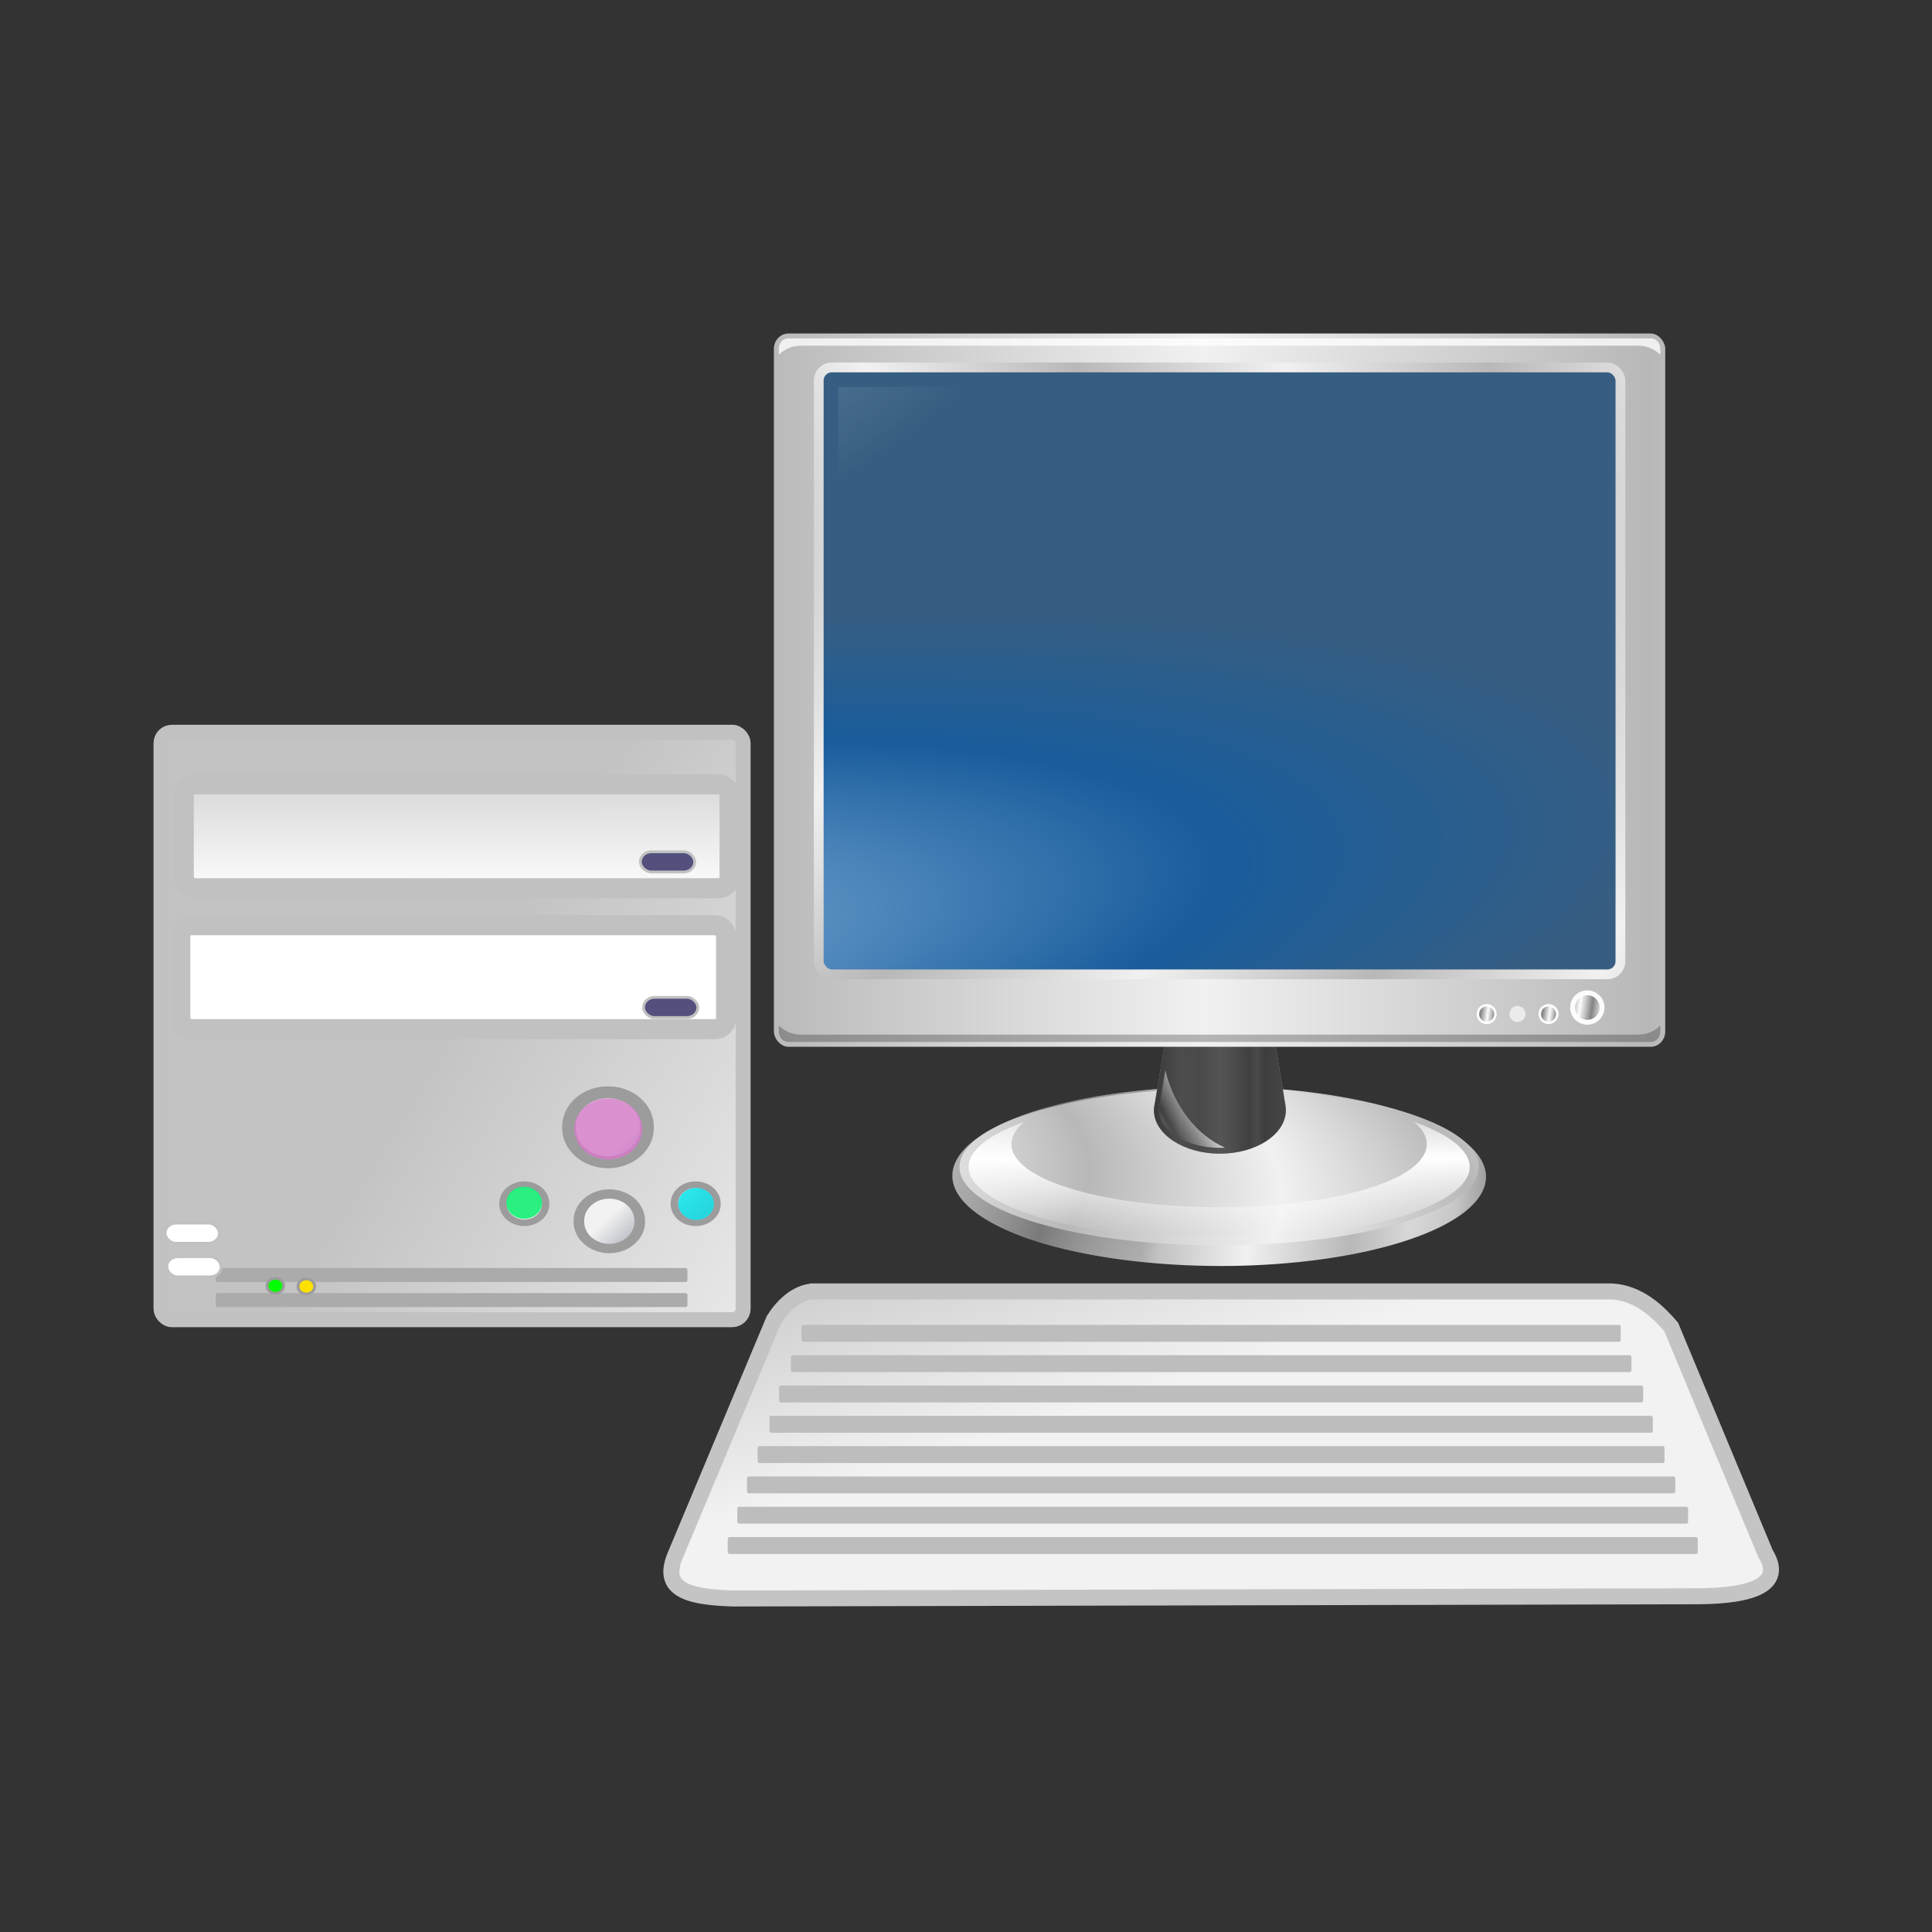 <svg:svg xmlns:dc="http://purl.org/dc/elements/1.1/" xmlns:ns1="http://www.w3.org/1999/xlink" xmlns:ns3="http://creativecommons.org/ns#" xmlns:rdf="http://www.w3.org/1999/02/22-rdf-syntax-ns#" xmlns:svg="http://www.w3.org/2000/svg" height="751.384" id="svg1" version="1.0" viewBox="-59.705 -129.71 751.384 751.384" width="751.384">
  <svg:rect x="-59.705" y="-129.71" width="751.384" height="751.384" fill="#333333" stroke="none"/>
  <svg:defs id="defs3">
    <svg:linearGradient id="linearGradient2645">
      <svg:stop id="stop2647" offset="0" stop-color="#848484" />
      <svg:stop id="stop2649" offset="1" stop-color="#fcfcfc" />
    </svg:linearGradient>
    <svg:linearGradient id="linearGradient2353">
      <svg:stop id="stop2355" offset="0" stop-color="#fff" />
      <svg:stop id="stop2357" offset="1" stop-color="#fff" stop-opacity="0" />
    </svg:linearGradient>
    <svg:linearGradient id="linearGradient2517">
      <svg:stop id="stop2519" offset="0" stop-opacity="0" />
      <svg:stop id="stop2525" offset=".5" stop-opacity="0" />
      <svg:stop id="stop2521" offset="1" />
    </svg:linearGradient>
    <svg:linearGradient id="linearGradient2345">
      <svg:stop id="stop2347" offset="0" stop-color="#b8b8b8" />
      <svg:stop id="stop2349" offset="1" stop-color="#f1f1f1" />
    </svg:linearGradient>
    <svg:linearGradient id="linearGradient2778">
      <svg:stop id="stop2780" offset="0" />
      <svg:stop id="stop2782" offset="1" stop-opacity="0" />
    </svg:linearGradient>
    <svg:linearGradient id="linearGradient2006">
      <svg:stop id="stop2007" offset="0" stop-color="#ddd" />
      <svg:stop id="stop2008" offset="1" stop-color="#fff" />
    </svg:linearGradient>
    <svg:linearGradient id="linearGradient1948">
      <svg:stop id="stop1949" offset="0" stop-color="#30b74b" />
      <svg:stop id="stop1950" offset="1" stop-color="#f2f2f2" />
    </svg:linearGradient>
    <svg:linearGradient id="linearGradient893">
      <svg:stop id="stop895" offset="0" stop-color="#c3c3c3" />
      <svg:stop id="stop896" offset="1" stop-color="#f2f2f2" />
    </svg:linearGradient>
    <svg:linearGradient gradientTransform="matrix(.507 0 0 .564 320.89 129.34)" gradientUnits="userSpaceOnUse" id="linearGradient4283" x1="549.95" x2="527.01" y1="400.72" y2="377.81">
      <svg:stop id="stop1907" offset="0" stop-color="#305cb7" />
      <svg:stop id="stop1908" offset="1" stop-color="#f2f2f2" />
    </svg:linearGradient>
    <svg:linearGradient gradientTransform="matrix(.507 0 0 .564 336.5 101.84)" gradientUnits="userSpaceOnUse" id="linearGradient2740" x1="549.95" x2="527.01" y1="400.72" y2="377.81">
      <svg:stop id="stop1946" offset="0" stop-color="#9fa4af" />
      <svg:stop id="stop1947" offset="1" stop-color="#f2f2f2" />
    </svg:linearGradient>
    <svg:linearGradient gradientTransform="matrix(.507 0 0 .564 387.46 77.029)" gradientUnits="userSpaceOnUse" id="linearGradient1506" x1="549.95" x2="527.01" y1="400.72" y2="377.81" ns1:href="#linearGradient1948" />
    <svg:linearGradient gradientTransform="matrix(.507 0 0 .564 345.76 77.029)" gradientUnits="userSpaceOnUse" id="linearGradient1170" x1="549.95" x2="527.01" y1="400.72" y2="377.81">
      <svg:stop id="stop903" offset="0" stop-color="#d22235" />
      <svg:stop id="stop904" offset="1" stop-color="#f1f1f1" />
    </svg:linearGradient>
    <svg:radialGradient cx="212.33" cy="392.48" gradientTransform="matrix(1.151 0 0 1.185 -309.52 -146.96)" gradientUnits="userSpaceOnUse" id="radialGradient2986" r="12.388" ns1:href="#linearGradient2778" />
    <svg:radialGradient cx="212.33" cy="392.48" gradientTransform="matrix(1.151 0 0 1.185 -426.47 -147.81)" gradientUnits="userSpaceOnUse" id="radialGradient3022" r="12.388" ns1:href="#linearGradient2778" />
    <svg:linearGradient gradientTransform="matrix(4.058 0 0 1.222 -425.49 -181.49)" gradientUnits="userSpaceOnUse" id="linearGradient4093" x1="218.49" x2="263.56" y1="531.84" y2="576.43" ns1:href="#linearGradient893" />
    <svg:radialGradient cx="262" cy="424" gradientTransform="matrix(1 0 0 .252 -585.68 262.44)" gradientUnits="userSpaceOnUse" id="radialGradient4339" r="246" ns1:href="#linearGradient2778" />
    <svg:radialGradient cx="262" cy="424" gradientTransform="matrix(1 0 0 .252 -748.78 255.83)" gradientUnits="userSpaceOnUse" id="radialGradient4341" r="246" ns1:href="#linearGradient2778" />
    <svg:radialGradient cx="262" cy="424" gradientTransform="matrix(1 0 0 .252 -462.14 251.44)" gradientUnits="userSpaceOnUse" id="radialGradient4343" r="246" ns1:href="#linearGradient2778" />
    <svg:radialGradient cx="291.24" cy="771.2" fy="771.21" gradientTransform="matrix(.39 .012 -.01 .726 -796.54 -43.696)" gradientUnits="userSpaceOnUse" id="radialGradient4345" r="315.71" spreadMethod="reflect" ns1:href="#linearGradient2345" />
    <svg:radialGradient cx="391.97" cy="884.12" gradientTransform="matrix(-.001 .939 -.914 .044 131.53 89.494)" gradientUnits="userSpaceOnUse" id="radialGradient4347" r="315.71" spreadMethod="reflect" ns1:href="#linearGradient2517" />
    <svg:radialGradient cx="389.17" cy="543.09" fy="403.91" gradientTransform="matrix(.743 -0 6.103e-7 .367 -1001.2 197.2)" gradientUnits="userSpaceOnUse" id="radialGradient4349" r="315.71" spreadMethod="reflect" ns1:href="#linearGradient2345" />
    <svg:linearGradient gradientTransform="translate(-1102.5 -240.25)" gradientUnits="userSpaceOnUse" id="linearGradient4351" spreadMethod="reflect" x1="388.32" x2="388.32" y1="472.74" y2="619.78" ns1:href="#linearGradient2353" />
    <svg:radialGradient cx="384.3" cy="557.6" fy="506.3" gradientTransform="matrix(.256 0 0 .41 -181.82 110.58)" gradientUnits="userSpaceOnUse" id="radialGradient4353" r="102.42">
      <svg:stop id="stop2447" offset="0" stop-color="#6c6c6c" />
      <svg:stop id="stop2449" offset="1" stop-color="#6c6c6c" stop-opacity="0" />
    </svg:radialGradient>
    <svg:radialGradient cx="262" cy="424" gradientTransform="matrix(1 0 0 .252 -1283.7 91.056)" gradientUnits="userSpaceOnUse" id="radialGradient4355" r="246" ns1:href="#linearGradient2778" />
    <svg:linearGradient gradientTransform="matrix(.241 0 0 .315 -176.11 163.38)" gradientUnits="userSpaceOnUse" id="linearGradient4357" spreadMethod="reflect" x1="281.88" x2="398.86" y1="412.14" y2="412.14" ns1:href="#linearGradient2345" />
    <svg:linearGradient gradientTransform="matrix(.241 0 0 .315 -176.11 163.38)" gradientUnits="userSpaceOnUse" id="linearGradient4359" spreadMethod="reflect" x1="261.88" x2="350.15" y1="412.14" y2="412.14">
      <svg:stop id="stop2433" offset="0" stop-color="#c6c6c6" />
      <svg:stop id="stop2439" offset=".135" stop-color="#696969" />
      <svg:stop id="stop2441" offset=".647" stop-color="#f9f9f9" />
      <svg:stop id="stop2435" offset="1" stop-color="#bcbcbc" />
    </svg:linearGradient>
    <svg:radialGradient cx="265.17" cy="405.73" fy="399.28" gradientTransform="matrix(.819 0 0 3.675 -300.82 -1153.4)" gradientUnits="userSpaceOnUse" id="radialGradient4361" r="37.272" ns1:href="#linearGradient2517" />
    <svg:radialGradient cx="264.2" cy="410.06" fy="391.53" gradientTransform="matrix(1.497 -4.5858e-7 0 1.74 -478.96 -363.24)" gradientUnits="userSpaceOnUse" id="radialGradient4363" r="37.272" ns1:href="#linearGradient2517" />
    <svg:linearGradient gradientTransform="translate(-1409.4 -153.91)" gradientUnits="userSpaceOnUse" id="linearGradient4365" spreadMethod="reflect" x1="294.35" x2="350.59" y1="499.09" y2="457.44" ns1:href="#linearGradient2353" />
    <svg:linearGradient gradientTransform="matrix(.873 0 0 .923 -45.579 108.08)" gradientUnits="userSpaceOnUse" id="linearGradient4367" spreadMethod="reflect" x1="76.308" x2="274.81" y1="182.07" y2="182.07" ns1:href="#linearGradient2345" />
    <svg:radialGradient cx="138.17" cy="775.61" gradientTransform="matrix(1.929 -.264 .07 .509 -61.616 71.293)" gradientUnits="userSpaceOnUse" id="radialGradient4369" r="237.49">
      <svg:stop id="stop1134" offset="0" stop-color="#8bb7df" />
      <svg:stop id="stop1136" offset=".625" stop-color="#195d9c" />
      <svg:stop id="stop1135" offset="1" stop-color="#375e82" />
    </svg:radialGradient>
    <svg:radialGradient cx="264.7" cy="213.94" gradientTransform="matrix(.469 0 0 .357 70.105 192.33)" gradientUnits="userSpaceOnUse" id="radialGradient4371" r="166.14" spreadMethod="reflect" ns1:href="#linearGradient2345" />
    <svg:radialGradient cx="415.1" cy="333.87" gradientTransform="matrix(0 -.66 .619 0 -89.98 581.11)" gradientUnits="userSpaceOnUse" id="radialGradient4373" r="5.95" spreadMethod="reflect" ns1:href="#linearGradient2645" />
    <svg:linearGradient gradientTransform="translate(-277.63 -38.12)" gradientUnits="userSpaceOnUse" id="linearGradient4375" x1="396.04" x2="400.11" y1="347.95" y2="354.88" ns1:href="#linearGradient2645" />
    <svg:linearGradient gradientTransform="translate(-304.44 -41.8)" gradientUnits="userSpaceOnUse" id="linearGradient4377" x1="399.5" x2="399.5" y1="347" y2="352.56" ns1:href="#linearGradient2353" />
    <svg:radialGradient cx="415.1" cy="333.87" gradientTransform="matrix(0 -.66 .619 0 -277.17 555.41)" gradientUnits="userSpaceOnUse" id="radialGradient4379" r="5.95" spreadMethod="reflect" ns1:href="#linearGradient2645" />
    <svg:linearGradient gradientTransform="translate(-464.82 -63.821)" gradientUnits="userSpaceOnUse" id="linearGradient4381" x1="396.04" x2="400.11" y1="347.95" y2="354.88" ns1:href="#linearGradient2645" />
    <svg:linearGradient gradientTransform="translate(-509.69 -69.983)" gradientUnits="userSpaceOnUse" id="linearGradient4383" x1="399.5" x2="399.5" y1="347" y2="352.56" ns1:href="#linearGradient2353" />
    <svg:linearGradient gradientTransform="translate(-509.69 -69.983)" gradientUnits="userSpaceOnUse" id="linearGradient4389" x1="395" x2="404" y1="351.5" y2="351.5" ns1:href="#linearGradient1948" />
    <svg:radialGradient cx="219.31" cy="77.963" gradientTransform="matrix(2.666 0 0 1.31 -812.5 -103.8)" gradientUnits="userSpaceOnUse" id="radialGradient4397" r="164.14" ns1:href="#linearGradient2353" />
    <svg:linearGradient gradientTransform="matrix(2.037 0 0 .491 0 -.001)" gradientUnits="userSpaceOnUse" id="linearGradient2007" x1="153.74" x2="154.72" y1="600.23" y2="680.08" ns1:href="#linearGradient2006" />
    <svg:linearGradient gradientTransform="matrix(2.037 0 0 .491 0 -.001)" gradientUnits="userSpaceOnUse" id="linearGradient2010" x1="153.74" x2="154.72" y1="600.23" y2="680.08" ns1:href="#linearGradient2006" />
    <svg:linearGradient gradientTransform="matrix(2.037,0,0,0.491,2e-5,2e-5)" gradientUnits="userSpaceOnUse" id="linearGradient2016" x1="153.74" x2="154.72" y1="600.23" y2="680.08" ns1:href="#linearGradient2006" />
    <svg:linearGradient gradientTransform="matrix(2.037,0,0,0.491,2e-5,3e-5)" gradientUnits="userSpaceOnUse" id="linearGradient2025" x1="153.74" x2="154.72" y1="600.23" y2="680.08" ns1:href="#linearGradient2006" />
    <svg:linearGradient gradientTransform="matrix(1.042 0 0 1.788 -126.47 41.135)" gradientUnits="userSpaceOnUse" id="linearGradient2028" x1="499.56" x2="607.31" y1="113.22" y2="226.3" ns1:href="#linearGradient893" />
  </svg:defs>
  <svg:g id="g2449" transform="translate(-194.35 -114.62)">
    <svg:g fill-rule="evenodd" id="g2438">
      <svg:rect fill="url(#linearGradient2028)" height="228.47" id="rect1203" rx="4.252" ry="4.252" stroke="#c1c1c1" stroke-width="5.822" width="226.4" x="197.26" y="269.69" />
      <svg:rect fill="url(#linearGradient2025)" height="40.43" id="rect1826" rx="4.252" ry="4.252" stroke="#c1c1c1" stroke-width="7.81" width="212.27" x="206.11" y="289.93" />
      <svg:rect fill="#ababab" height="5.441" id="rect1958" rx=".709" ry=".709" width="183.47" x="218.53" y="478.05" />
      <svg:rect fill="#ababab" height="5.441" id="rect1959" rx=".709" ry=".709" width="183.47" x="218.53" y="487.81" />
      <svg:rect fill="url(#linearGradient2016)" height="40.43" id="rect2009" rx="4.252" ry="4.252" stroke="#c1c1c1" stroke-width="7.81" width="212.27" x="204.77" y="344.74" />
      <svg:rect fill="url(#linearGradient2010)" height="7.851" id="rect4313" rx="4.252" ry="4.252" stroke="#c1c1c1" stroke-width="1.086" width="21.13" x="198.85" y="460.59" />
      <svg:rect fill="url(#linearGradient2007)" height="7.851" id="rect4317" rx="4.252" ry="4.252" stroke="#c1c1c1" stroke-width="1.086" width="21.13" x="199.52" y="473.65" />
      <svg:path d="m549.07 389.36a10.492 10.492 0 1 1 -20.98 0 10.492 10.492 0 1 1 20.98 0z" fill="#0f0" id="path4321" stroke="#9c9c9c" stroke-width="3.664" transform="matrix(.307 0 0 .27 76.378 379.85)" />
      <svg:path d="m549.07 389.36a10.492 10.492 0 1 1 -20.98 0 10.492 10.492 0 1 1 20.98 0z" fill="#ffe100" id="path4325" stroke="#9c9c9c" stroke-width="3.664" transform="matrix(.307 0 0 .27 88.436 380.1)" />
    </svg:g>
    <svg:g id="g2380">
      <svg:path d="m549.07 389.36a10.492 10.492 0 1 1 -20.98 0 10.492 10.492 0 1 1 20.98 0z" fill="url(#linearGradient4283)" fill-rule="evenodd" id="path1831" stroke="#9c9c9c" stroke-width="3.664" transform="matrix(1.446 0 0 1.271 -407.68 -71.553)" />
      <svg:path d="m549.07 389.36a10.492 10.492 0 1 1 -20.98 0 10.492 10.492 0 1 1 20.98 0z" fill="url(#linearGradient2740)" fill-rule="evenodd" id="path1940" stroke="#9c9c9c" stroke-width="3.664" transform="matrix(1.127 0 0 .991 -235.36 74.02)" />
      <svg:path d="m549.07 389.36a10.492 10.492 0 1 1 -20.98 0 10.492 10.492 0 1 1 20.98 0z" fill="url(#linearGradient1506)" fill-rule="evenodd" id="path1942" stroke="#9c9c9c" stroke-width="3.664" transform="matrix(.789 0 0 .693 -86.381 183.23)" />
      <svg:path d="m549.07 389.36a10.492 10.492 0 1 1 -20.98 0 10.492 10.492 0 1 1 20.98 0z" fill="url(#linearGradient1170)" fill-rule="evenodd" id="path1954" stroke="#9c9c9c" stroke-width="3.664" transform="matrix(.789 0 0 .693 -19.735 183.23)" />
      <svg:path d="m228.49 385.16a12.124 11.658 0 1 1 -24.25 0 12.124 11.658 0 1 1 24.25 0z" fill="#d67ac9" id="path2216" opacity=".801" transform="matrix(1.091 0 0 1.02 135.16 31.149)" />
      <svg:path d="m228.49 385.16a12.124 11.658 0 1 1 -24.25 0 12.124 11.658 0 1 1 24.25 0z" fill="#17f076" id="path2218" opacity=".913" stroke="url(#radialGradient2986)" transform="matrix(.572 0 0 .535 214.75 246.62)" />
      <svg:path d="m228.49 385.16a12.124 11.658 0 1 1 -24.25 0 12.124 11.658 0 1 1 24.25 0z" fill="#17e8f0" id="path3020" opacity=".913" stroke="url(#radialGradient3022)" transform="matrix(.572 0 0 .535 281.6 247.07)" />
      <svg:rect fill="#53507d" fill-rule="evenodd" height="7.851" id="rect4327" rx="4.252" ry="4.252" stroke="#c1c1c1" stroke-width="1.086" width="21.13" x="383.69" y="316.18" />
      <svg:rect fill="#53507d" fill-rule="evenodd" height="7.851" id="rect4337" rx="4.252" ry="4.252" stroke="#c1c1c1" stroke-width="1.086" width="21.13" x="384.92" y="372.79" />
      <svg:g fill-rule="evenodd" id="g4276" transform="translate(61.616 -71.293)">
        <svg:path d="m508 424a246 62 0 1 1 -492 0 246 62 0 1 1 492 0z" fill="url(#radialGradient4339)" id="path2868" opacity=".3" style="color:#000000" transform="matrix(.603 0 0 .886 389.45 131.86)" />
        <svg:path d="m508 424a246 62 0 1 1 -492 0 246 62 0 1 1 492 0z" fill="url(#radialGradient4341)" id="path2776" opacity=".4" style="color:#000000" transform="matrix(.471 0 0 .79 423.84 185.44)" />
        <svg:path d="m508 424a246 62 0 1 1 -492 0 246 62 0 1 1 492 0z" fill="url(#radialGradient4343)" id="path2872" opacity=".3" style="color:#000000" transform="matrix(.764 0 0 .738 347.24 198.35)" />
        <svg:g id="g2169" transform="translate(291.34 119.76)">
          <svg:g id="g1625" transform="matrix(.984 0 0 1.071 4.008 -36.346)">
            <svg:path d="m700 543.79a315.71 151.43 0 1 1 -631.43 0 315.71 151.43 0 1 1 631.43 0z" fill="url(#radialGradient4345)" id="path2453" style="color:#000000" transform="matrix(.334 0 .004 .215 125.4 284.84)" />
            <svg:path d="m700 543.79a315.71 151.43 0 1 1 -631.43 0 315.71 151.43 0 1 1 631.43 0z" fill="url(#radialGradient4347)" id="path2543" opacity=".495" style="color:#000000" transform="matrix(.334 0 .004 .215 125.4 284.84)" />
            <svg:path d="m700 543.79a315.71 151.43 0 1 1 -631.43 0 315.71 151.43 0 1 1 631.43 0z" fill="url(#radialGradient4349)" id="path1288" style="color:#000000" transform="matrix(.325 0 0 .188 131.02 296.14)" />
            <svg:path d="m147.38 456.5c-7.02 4.02-13.71 8.17-19.72 12.5-31.551 22.71-48.129 48.42-48.129 74.78 0 35.61 31.099 70.72 86.279 97.19 55.19 26.47 132.76 43.28 218.47 43.28 85.72 0 163.28-16.81 218.47-43.28s86.28-61.58 86.28-97.19c0-26.35-16.57-52.04-48.09-74.75-6.04-4.34-12.74-8.49-19.78-12.53 9.86 13.01 15.68 27.5 15.68 43 0 18.54-8.33 35.88-21.9 50.62-13.58 14.75-32.46 27.33-55.28 37.82-45.65 20.97-107.33 33.53-175.38 33.53-68.04 0-129.73-12.56-175.37-33.53-22.83-10.49-41.71-23.07-55.29-37.82-13.57-14.74-21.9-32.08-21.9-50.62 0-15.5 5.79-29.99 15.66-43z" fill="url(#linearGradient4351)" id="path2343" style="color:#000000" transform="matrix(.325 0 0 .188 131.02 296.14)" />
          </svg:g>
          <svg:g id="g2457" transform="matrix(1.04 0 0 1 -10.117 4)">
            <svg:path d="m241.28 426.93l-9.63-59.48c-0.19-0.85-0.32-1.7-0.32-2.59 0-9.36 11.05-16.95 24.67-16.95s24.68 7.59 24.68 16.95c0 0.62-0.06 1.23-0.15 1.83l-9.64 60.24h-29.61z" fill="url(#radialGradient4353)" id="path2443" opacity=".832" style="color:#000000" />
            <svg:path d="m508 424a246 62 0 1 1 -492 0 246 62 0 1 1 492 0z" fill="url(#radialGradient4355)" id="path1658" opacity=".2" style="color:#000000" transform="matrix(.265 0 0 .214 186.7 279.18)" />
            <svg:path d="m241.28 302.11l-9.63 59.48c-0.19 0.84-0.32 1.7-0.32 2.59 0 9.35 11.05 16.95 24.67 16.95s24.68-7.6 24.68-16.95c0-0.62-0.06-1.23-0.15-1.83l-9.64-60.24h-29.61z" fill="url(#linearGradient4357)" id="path2051" style="color:#000000" />
            <svg:path d="m241.28 302.11l-9.63 59.48c-0.19 0.84-0.32 1.7-0.32 2.59 0 9.35 11.05 16.95 24.67 16.95s24.68-7.6 24.68-16.95c0-0.62-0.06-1.23-0.15-1.83l-9.64-60.24h-29.61z" fill="url(#linearGradient4359)" id="path2429" opacity=".327" style="color:#000000" />
            <svg:path d="m241.28 302.11l-9.63 59.48c-0.19 0.84-0.32 1.7-0.32 2.59 0 9.35 11.05 16.95 24.67 16.95s24.68-7.6 24.68-16.95c0-0.62-0.06-1.23-0.15-1.83l-9.64-60.24h-29.61z" fill="url(#radialGradient4361)" id="path2515" opacity=".5" style="color:#000000" />
            <svg:path d="m241.28 302.11l-9.63 59.48c-0.19 0.84-0.32 1.7-0.32 2.59 0 9.35 11.05 16.95 24.67 16.95s24.68-7.6 24.68-16.95c0-0.62-0.06-1.23-0.15-1.83l-9.64-60.24h-29.61z" fill="url(#radialGradient4363)" id="path2551" opacity=".3" style="color:#000000" />
            <svg:path d="m299.44 434.47l-9.03 42.62c-0.05 0.18-0.1 0.36-0.16 0.53-0.66 2.25-1 4.28-1 6.16 0 11.07 8.89 22.51 26.06 31.53 17.17 9.03 41.75 14.94 68.97 14.94 2.63 0 5.18-0.14 7.75-0.25-44.43-15.75-79.13-51.2-92.59-95.53z" fill="url(#linearGradient4365)" id="path2425" style="color:#000000" transform="matrix(.241 0 0 .315 163.43 211.84)" />
          </svg:g>
        </svg:g>
        <svg:g id="g4257">
          <svg:rect fill="url(#linearGradient4367)" height="277.41" id="rect2459" rx="5.645" ry="5.967" width="346.66" x="374.01" y="185.91" />
          <svg:rect fill="url(#radialGradient4369)" height="236.02" id="rect2457" rx="5.077" ry="5.077" stroke="url(#radialGradient4371)" stroke-linejoin="round" stroke-width="3.799" width="311.79" x="391.45" y="199.11" />
          <svg:path d="m379.66 187.8c-2.05 0-3.74 1.73-3.74 4.07v2.29c2.22-2.15 5.2-3.51 8.52-3.51h325.8c3.33 0 6.3 1.36 8.52 3.51v-2.29c0-2.34-1.69-4.07-3.74-4.07h-335.36z" fill="#fff" id="path2588" opacity=".777" />
          <svg:path d="m375.92 455.08v2.28c0 2.34 1.69 4.07 3.74 4.07h335.36c2.05 0 3.74-1.73 3.74-4.07v-2.28c-2.22 2.14-5.2 3.5-8.52 3.5h-325.8c-3.32 0-6.3-1.36-8.52-3.5z" id="path2591" opacity=".25" />
          <svg:g id="g2665" transform="matrix(.95 0 0 .95 295.94 113.5)">
            <svg:path d="m404 351.5a4.5 4.5 0 1 1 -9 0 4.5 4.5 0 1 1 9 0z" fill="url(#radialGradient4373)" id="path2613" stroke="url(#linearGradient4375)" stroke-linejoin="round" stroke-width="1.494" style="color:#000000" transform="matrix(1.339 0 0 1.339 -119.75 -118.5)" />
            <svg:path d="m404 351.5a4.5 4.5 0 1 1 -9 0 4.5 4.5 0 1 1 9 0z" fill="url(#linearGradient4377)" id="path2651" opacity=".827" style="color:#000000" transform="matrix(1.221 0 0 1.221 -72.672 -77.078)" />
          </svg:g>
          <svg:g id="g2677" transform="matrix(.567 0 0 .567 439.86 250.91)">
            <svg:path d="m404 351.5a4.5 4.5 0 1 1 -9 0 4.5 4.5 0 1 1 9 0z" fill="url(#radialGradient4379)" id="path2679" stroke="url(#linearGradient4381)" stroke-linejoin="round" stroke-width="1.251" style="color:#000000" transform="matrix(1.339 0 0 1.339 -119.75 -118.5)" />
            <svg:path d="m404 351.5a4.5 4.5 0 1 1 -9 0 4.5 4.5 0 1 1 9 0z" fill="url(#linearGradient4383)" id="path2681" opacity=".827" style="color:#000000" transform="matrix(1.221 0 0 1.221 -72.672 -77.078)" />
          </svg:g>
          <svg:g id="g2713" transform="matrix(.567 0 0 .567 427.83 250.91)">
            <svg:path d="m404 351.5a4.5 4.5 0 1 1 -9 0 4.5 4.5 0 1 1 9 0z" fill="url(#radialGradient4379)" id="path2715" stroke="url(#linearGradient4381)" stroke-linejoin="round" stroke-width="1.251" style="color:#000000" transform="matrix(1.339 0 0 1.339 -119.75 -118.5)" />
            <svg:path d="m404 351.5a4.5 4.5 0 1 1 -9 0 4.5 4.5 0 1 1 9 0z" fill="url(#linearGradient4389)" id="path2717" opacity=".827" style="color:#000000" transform="matrix(1.221 0 0 1.221 -72.672 -77.078)" />
          </svg:g>
          <svg:g id="g2725" transform="matrix(.567 0 0 .567 415.8 250.91)">
            <svg:path d="m404 351.5a4.5 4.5 0 1 1 -9 0 4.5 4.5 0 1 1 9 0z" fill="url(#radialGradient4379)" id="path2727" stroke="url(#linearGradient4381)" stroke-linejoin="round" stroke-width="1.251" style="color:#000000" transform="matrix(1.339 0 0 1.339 -119.75 -118.5)" />
            <svg:path d="m404 351.5a4.5 4.5 0 1 1 -9 0 4.5 4.5 0 1 1 9 0z" fill="url(#linearGradient4383)" id="path2729" opacity=".827" style="color:#000000" transform="matrix(1.221 0 0 1.221 -72.672 -77.078)" />
          </svg:g>
          <svg:path d="m108.56 97.688v136.25c27.15 5.75 56.55 9.06 87.44 9.06 103.04 0 190.58-36.1 224.84-83.12v-62.192h-312.28z" fill="url(#radialGradient4397)" id="path2768" opacity=".827" transform="matrix(.95 0 0 .95 295.94 113.93)" />
        </svg:g>
      </svg:g>
      <svg:g fill-rule="evenodd" id="g4081" transform="translate(51.282 -31.553)">
        <svg:path d="m399.75 518.72c-6.84 0.26-12.41 6.17-15.44 11.09l-38.03 90.84c-5.97 13.36 3.05 16.96 22.25 17.49l374.2-0.86c15.75 0 36.11-2.22 27.25-16.63l-36.67-88.11c-4.17-4.84-12.4-13.82-24.22-13.82h-309.34z" fill="url(#linearGradient4093)" id="rect1986" stroke="#c4c4c4" stroke-width="6.222" />
        <svg:g fill="#bdbdbd" id="g2113" transform="matrix(4.599 0 0 4.715 -2065.2 -950.33)">
          <svg:rect height="1.393" id="rect2100" rx=".154" ry=".15" width="71.083" x="534.06" y="316.83" />
          <svg:rect height="1.393" id="rect2101" rx=".154" ry=".15" width="73.074" x="533.06" y="319.33" />
          <svg:rect height="1.393" id="rect2102" rx=".154" ry=".15" width="74.703" x="532.25" y="321.83" />
          <svg:rect height="1.393" id="rect2103" rx=".154" ry=".15" width="76.694" x="531.25" y="324.33" />
          <svg:rect height="1.393" id="rect2104" rx=".154" ry=".15" width="78.504" x="530.35" y="326.83" />
          <svg:rect height="1.393" id="rect2105" rx=".154" ry=".15" width="80.404" x="529.53" y="329.33" />
          <svg:rect height="1.393" id="rect2110" rx=".154" ry=".15" width="69.273" x="534.96" y="314.33" />
          <svg:rect height="1.393" id="rect2111" rx=".154" ry=".15" width="82.033" x="528.72" y="331.83" />
        </svg:g>
      </svg:g>
    </svg:g>
  </svg:g>
</svg:svg>